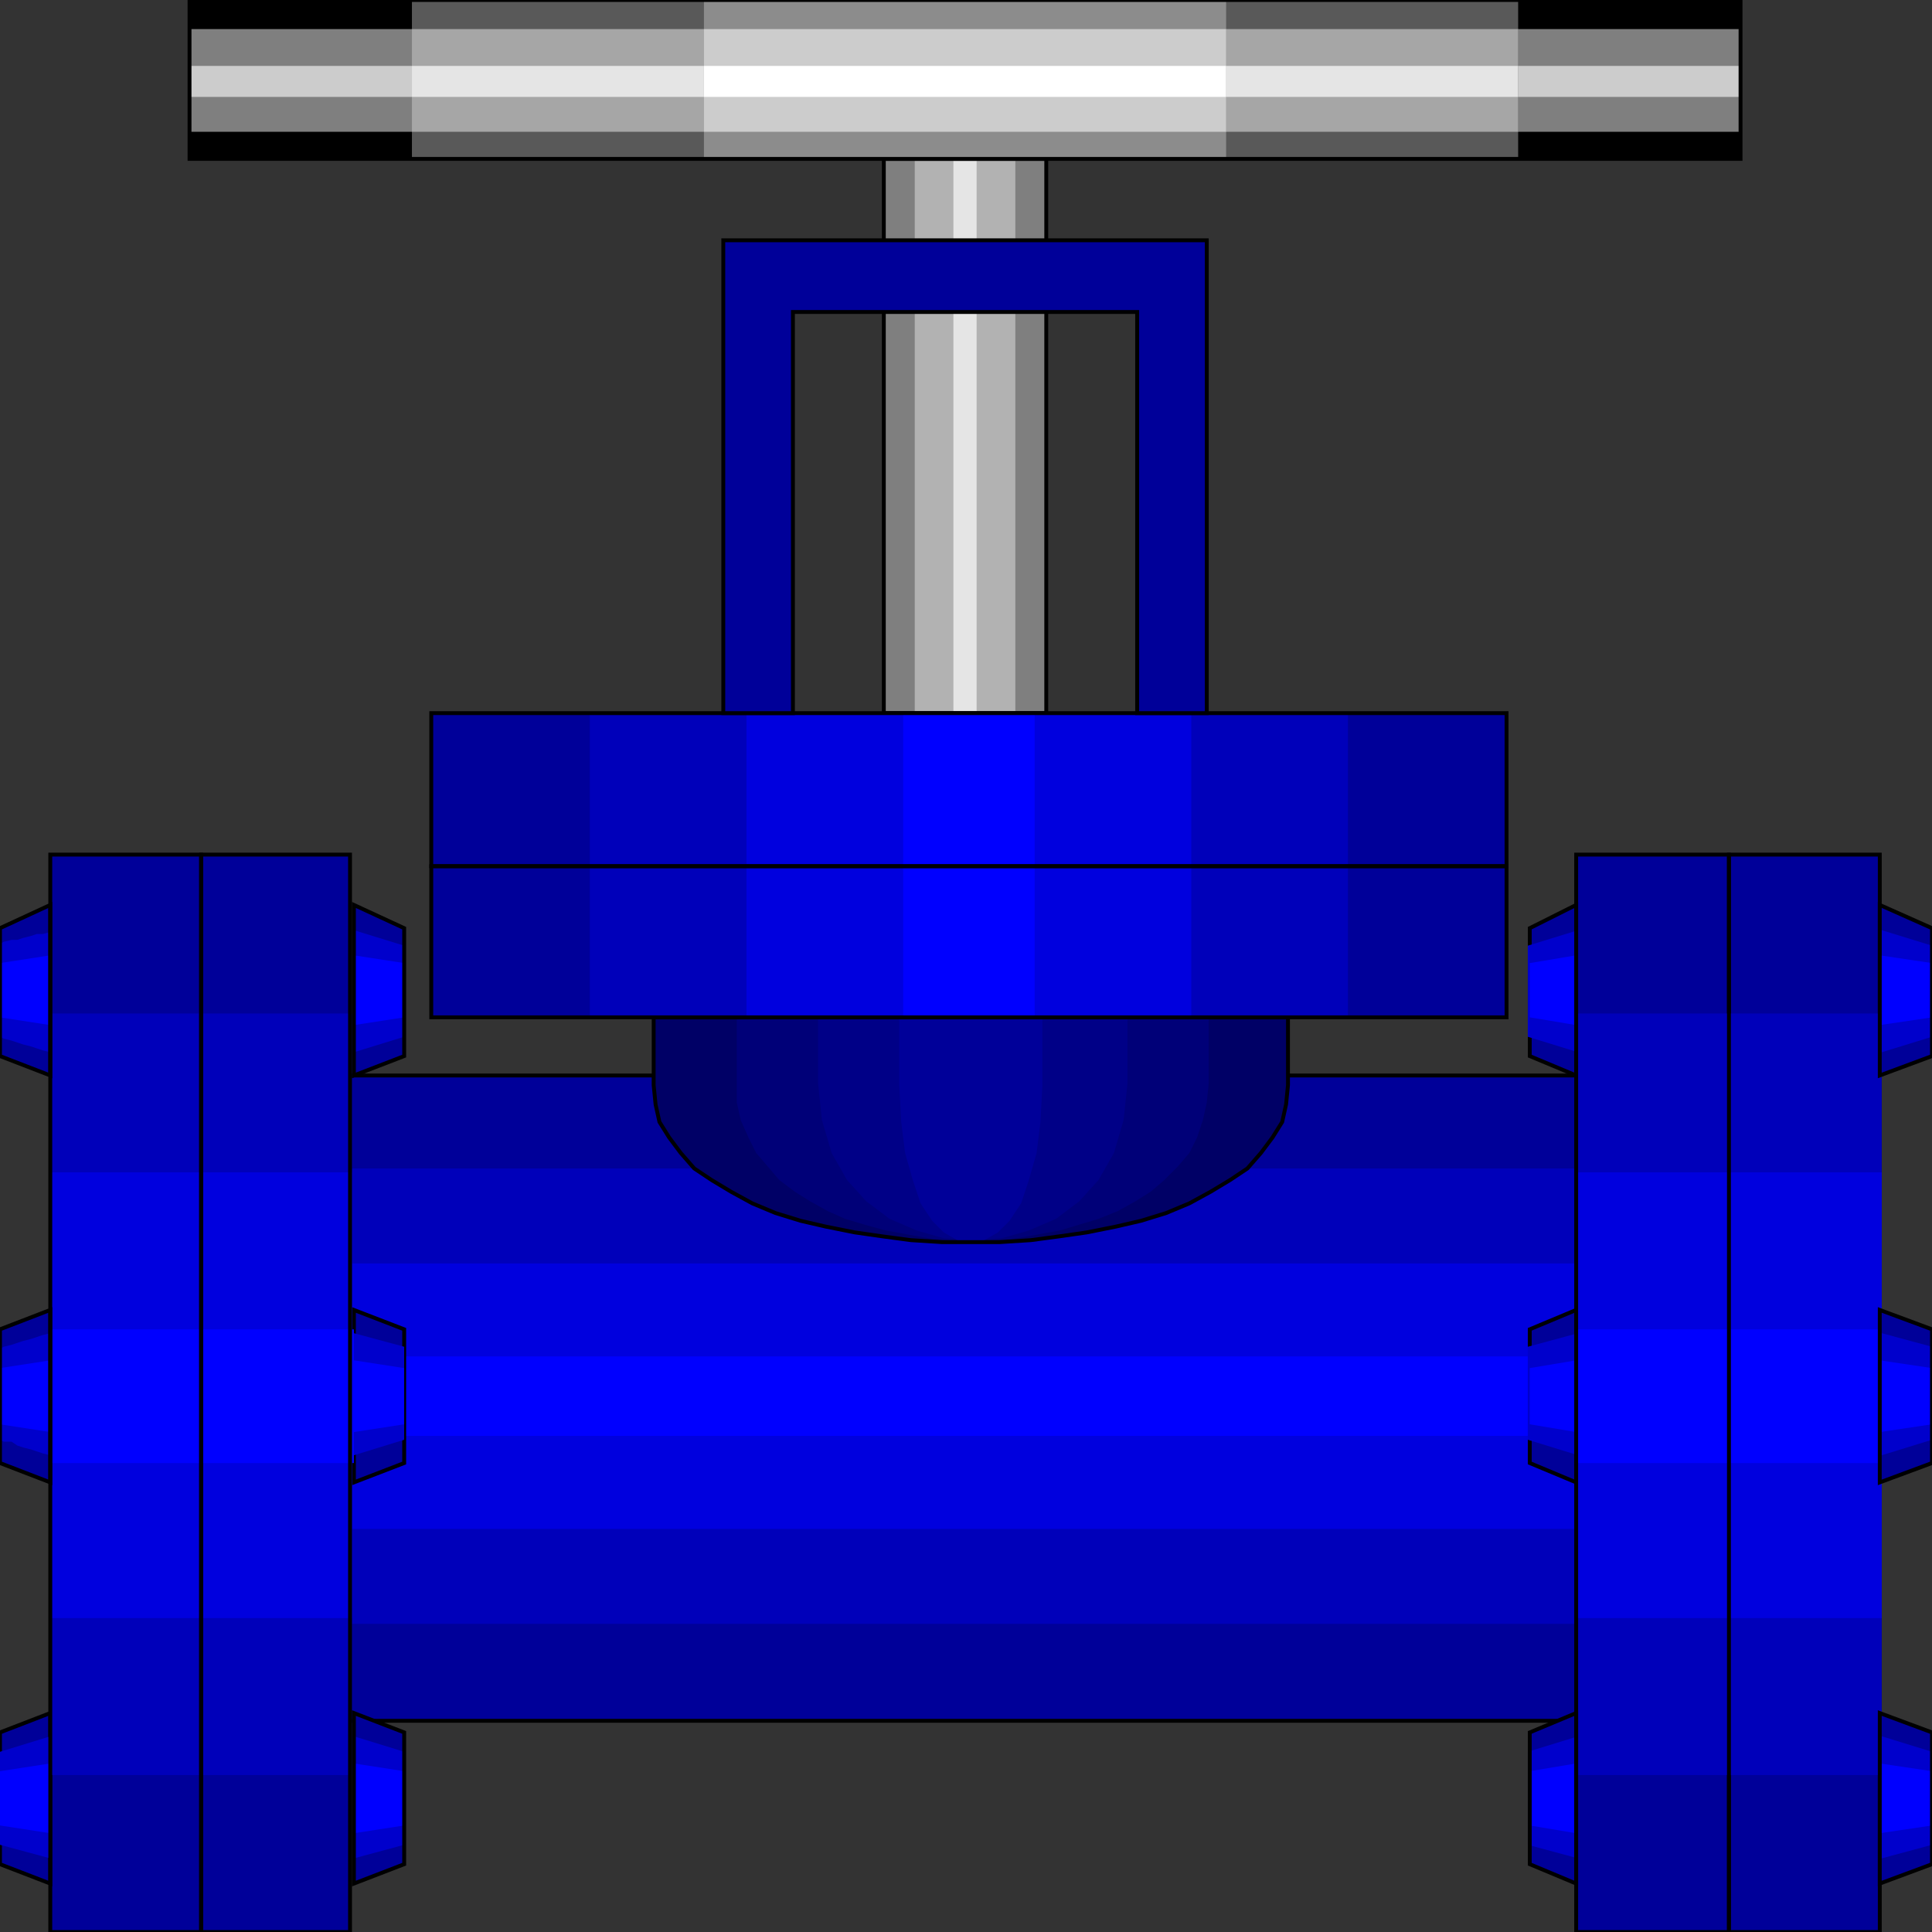 <svg width="150" height="150" viewBox="0 0 150 150" fill="none" xmlns="http://www.w3.org/2000/svg">
<rect x="0" y="0" width="150" height="150" fill="#333333" stroke="none"/>
<g clip-path="url(#clip0_2122_159107)">
<path d="M68.619 12.336H81.232V55.365H68.619V12.336Z" fill="#7F7F7F"/>
<path d="M71.022 12.336H78.829V55.365H71.022V12.336Z" fill="#B2B2B2"/>
<path d="M74.023 12.336H75.825V55.365H74.023V12.336Z" fill="#E5E5E5"/>
<path d="M68.619 12.336H81.232V55.365H68.619V12.336Z" stroke="black" stroke-width="0.301"/>
<path d="M26.877 83.5H122.673V133.6H26.877V83.5Z" fill="#000099"/>
<path d="M27.027 90.719H122.823V126.075H27.027V90.719Z" fill="#0000BA"/>
<path d="M27.027 98.094H122.823V118.706H27.027V98.094Z" fill="#0000DE"/>
<path d="M26.877 105.312H122.673V111.481H26.877V105.312Z" fill="#0000FF"/>
<path d="M26.877 133.602H122.673" stroke="black" stroke-width="0.301"/>
<path d="M122.673 83.5H26.877" stroke="black" stroke-width="0.301"/>
<path d="M145.947 66.352H122.373V150.003H145.947V66.352Z" fill="#000099"/>
<path d="M145.946 66.352H134.234V150.003H145.946V66.352Z" stroke="black" stroke-width="0.301"/>
<path d="M50.75 78.984V84.25L50.9 85.755L51.2 87.109L51.951 88.312L52.852 89.516L53.903 90.72L55.255 91.622L56.756 92.525L58.408 93.428L60.209 94.18L62.161 94.782L64.113 95.233L66.366 95.684L68.468 95.985L70.72 96.286L73.122 96.437H75.375H77.627L80.029 96.286L82.281 95.985L84.384 95.684L86.636 95.233L88.588 94.782L90.54 94.18L92.342 93.428L93.993 92.525L95.495 91.622L96.846 90.72L97.897 89.516L98.798 88.312L99.549 87.109L99.849 85.755L99.999 84.25V78.984H50.75Z" fill="#000066"/>
<path d="M57.207 78.984V84.1V85.604L57.507 86.958L58.108 88.312L58.709 89.516L59.609 90.569L60.51 91.622L61.712 92.525L62.913 93.277L64.264 94.029L65.615 94.631L67.117 95.083L68.769 95.534L70.42 95.835L72.072 96.136L73.724 96.286H75.525H77.177L78.979 96.136L80.63 95.835L82.282 95.534L83.784 95.083L85.285 94.631L86.787 94.029L88.138 93.277L89.339 92.525L90.39 91.622L91.441 90.569L92.342 89.516L92.943 88.312L93.393 86.958L93.694 85.604L93.844 84.1V78.984H57.207Z" fill="#000078"/>
<path d="M63.514 78.984V84.1L63.814 86.958L64.565 89.516L65.766 91.622L67.267 93.277L69.069 94.631L71.171 95.534L73.273 96.136L75.526 96.286L77.778 96.136L79.88 95.534L81.982 94.631L83.784 93.277L85.285 91.622L86.487 89.516L87.237 86.958L87.538 84.1V78.984H63.514Z" fill="#000087"/>
<path d="M69.82 78.984V84.25L69.971 87.109L70.271 89.516L70.871 91.622L71.472 93.428L72.373 94.782L73.274 95.684L74.325 96.286L75.376 96.437L76.427 96.286L77.478 95.684L78.379 94.782L79.28 93.428L79.88 91.622L80.481 89.516L80.781 87.109L80.931 84.25V78.984H69.82Z" fill="#000099"/>
<path d="M50.75 78.984V84.25L50.9 85.755L51.2 87.109L51.951 88.312L52.852 89.516L53.903 90.72L55.255 91.622L56.756 92.525L58.408 93.428L60.209 94.18L62.161 94.782L64.113 95.233L66.366 95.684L68.468 95.985L70.72 96.286L73.122 96.437H75.375H77.627L80.029 96.286L82.281 95.985L84.384 95.684L86.636 95.233L88.588 94.782L90.54 94.18L92.342 93.428L93.993 92.525L95.495 91.622L96.846 90.72L97.897 89.516L98.798 88.312L99.549 87.109L99.849 85.755L99.999 84.25V78.984H50.75Z" stroke="black" stroke-width="0.301"/>
<path d="M33.484 55.367V78.988H116.968V55.367H33.484Z" fill="#000099"/>
<path d="M45.795 55.367V78.838H104.654V55.367H45.795Z" fill="#0000BA"/>
<path d="M57.957 55.367V78.838H92.492V55.367H57.957Z" fill="#0000DE"/>
<path d="M70.121 55.367V78.988H80.331V55.367H70.121Z" fill="#0000FF"/>
<path d="M33.484 55.367V67.253H116.968V55.367H33.484Z" stroke="black" stroke-width="0.301"/>
<path d="M33.484 67.25V78.985H116.968V67.25H33.484Z" stroke="black" stroke-width="0.301"/>
<path d="M14.715 0H135.135V12.337H14.715V0Z" fill="black"/>
<path d="M14.715 2.258H135.135V10.232H14.715V2.258Z" fill="#7F7F7F"/>
<path d="M14.715 5.117H135.135V7.524H14.715V5.117Z" fill="#CCCCCC"/>
<path d="M31.982 0H117.868V12.337H31.982V0Z" fill="#595959"/>
<path d="M31.982 2.258H117.868V10.232H31.982V2.258Z" fill="#A6A6A6"/>
<path d="M31.982 5.117H117.868V7.524H31.982V5.117Z" fill="#E5E5E5"/>
<path d="M54.654 0H95.195V12.337H54.654V0Z" fill="#8C8C8C"/>
<path d="M54.654 2.258H95.195V10.232H54.654V2.258Z" fill="#CCCCCC"/>
<path d="M54.654 5.117H95.195V7.524H54.654V5.117Z" fill="white"/>
<path d="M14.715 0H135.135V12.337H14.715V0Z" stroke="black" stroke-width="0.301"/>
<path d="M56.156 55.366V18.656H93.694V55.366H88.288V24.223H61.562V55.366H56.156Z" fill="#000099" stroke="black" stroke-width="0.301"/>
<path d="M27.178 66.352H3.904V150.003H27.178V66.352Z" fill="#000099"/>
<path d="M145.945 133L149.999 134.505V144.735L145.945 146.24V133Z" fill="#000099"/>
<path d="M122.373 133L118.77 134.505V144.735L122.373 146.24V133Z" fill="#000099"/>
<path d="M122.373 101.703L118.77 103.208V113.589L122.373 115.093V101.703Z" fill="#000099" stroke="black" stroke-width="0.301"/>
<path d="M145.945 101.703L149.999 103.208V113.589L145.945 115.093V101.703Z" fill="#000099"/>
<path d="M145.945 70.258L149.999 72.063V81.993L145.945 83.498V70.258Z" fill="#000099"/>
<path d="M122.373 70.258L118.77 72.063V81.993L122.373 83.498V70.258Z" fill="#000099" stroke="black" stroke-width="0.301"/>
<path d="M146.096 134.805L150 136.008V143.23L146.096 144.283V134.805Z" fill="#0000CC"/>
<path d="M122.523 134.805L118.619 136.008V143.23L122.523 144.283V134.805Z" fill="#0000CC"/>
<path d="M122.523 103.508L118.619 104.561V111.783L122.523 112.986V103.508Z" fill="#0000CC"/>
<path d="M146.096 103.508L150 104.561V111.783L146.096 112.986V103.508Z" fill="#0000CC"/>
<path d="M146.096 72.219L150 73.422V80.494L146.096 81.697V72.219Z" fill="#0000CC"/>
<path d="M122.523 72.219L118.619 73.422V80.494L122.523 81.697V72.219Z" fill="#0000CC"/>
<path d="M145.945 74.172L149.999 74.774V78.986L145.945 79.588V74.172Z" fill="#0000FF"/>
<path d="M122.373 74.172L118.77 74.774V78.986L122.373 79.588V74.172Z" fill="#0000FF"/>
<path d="M122.373 105.617L118.77 106.219V110.582L122.373 111.184V105.617Z" fill="#0000FF"/>
<path d="M145.945 105.617L149.999 106.219V110.582L145.945 111.184V105.617Z" fill="#0000FF"/>
<path d="M145.945 136.914L149.999 137.516V141.729L145.945 142.33V136.914Z" fill="#0000FF"/>
<path d="M122.373 136.914L118.77 137.516V141.729L122.373 142.33V136.914Z" fill="#0000FF"/>
<path d="M146.097 78.688H122.523V137.815H146.097V78.688Z" fill="#0000BA"/>
<path d="M146.097 91.023H122.523V125.627H146.097V91.023Z" fill="#0000DE"/>
<path d="M145.947 103.211H122.373V113.592H145.947V103.211Z" fill="#0000FF"/>
<path d="M122.373 133L118.77 134.505V144.735L122.373 146.24V133Z" stroke="black" stroke-width="0.301"/>
<path d="M145.945 101.703L149.999 103.208V113.589L145.945 115.093V101.703Z" stroke="black" stroke-width="0.301"/>
<path d="M145.945 70.258L149.999 72.063V81.993L145.945 83.498V70.258Z" stroke="black" stroke-width="0.301"/>
<path d="M145.945 133L149.999 134.505V144.735L145.945 146.24V133Z" stroke="black" stroke-width="0.301"/>
<path d="M134.235 66.352H122.373V150.003H134.235V66.352Z" stroke="black" stroke-width="0.301"/>
<path d="M27.477 133L31.381 134.505V144.735L27.477 146.24V133Z" fill="#000099"/>
<path d="M3.904 133L0 134.505V144.735L3.904 146.24V133Z" fill="#000099" stroke="black" stroke-width="0.301"/>
<path d="M3.904 101.703L0 103.208V113.589L3.904 115.093V101.703Z" fill="#000099"/>
<path d="M27.477 101.703L31.381 103.208V113.589L27.477 115.093V101.703Z" fill="#000099" stroke="black" stroke-width="0.301"/>
<path d="M27.477 70.258L31.381 72.063V81.993L27.477 83.498V70.258Z" fill="#000099"/>
<path d="M3.904 70.258L0 72.063V81.993L3.904 83.498V70.258Z" fill="#000099"/>
<path d="M27.477 134.805L31.381 136.008V143.23L27.477 144.283V134.805Z" fill="#0000CC"/>
<path d="M3.904 134.805L0 136.008V143.23L3.904 144.283V134.805Z" fill="#0000CC"/>
<path d="M3.904 103.508L3.303 103.658L2.853 103.809L2.402 103.959L1.802 104.11L1.351 104.26L0.901 104.411L0.3 104.561L0 104.711V105.614V106.366V107.269V108.172V109.075V109.977V110.88V111.783L0.3 111.933H0.901L1.351 112.234L1.802 112.384L2.402 112.535L2.853 112.685L3.303 112.836L3.904 112.986V112.384V111.632V111.03V110.429V109.827V109.375V108.774V108.172V107.57V106.968V106.366V105.765V105.313V104.711V104.11V103.508Z" fill="#0000CC"/>
<path d="M27.477 103.508L31.381 104.561V111.783L27.477 112.986V103.508Z" fill="#0000CC"/>
<path d="M27.477 72.219L31.381 73.422V80.494L27.477 81.697V72.219Z" fill="#0000CC"/>
<path d="M3.904 72.367L3.303 72.518H2.853L2.402 72.668L1.802 72.819L1.351 72.969H0.901L0.3 73.119L0 73.27V74.173V75.075V75.978V76.881V77.783V78.686V79.589V80.492L0.3 80.642L0.901 80.793L1.351 80.943L1.802 81.093L2.402 81.244L2.853 81.394L3.303 81.545L3.904 81.695V81.093V80.492V79.89V79.288V78.686V78.084V77.483V76.881V76.429V75.828V75.226V74.624V74.022V73.571V72.969V72.367Z" fill="#0000CC"/>
<path d="M27.477 136.914L31.381 137.516V141.729L27.477 142.33V136.914Z" fill="#0000FF"/>
<path d="M3.904 136.914L0 137.516V141.729L3.904 142.33V136.914Z" fill="#0000FF"/>
<path d="M3.904 105.617L0 106.219V110.582L3.904 111.184V105.617Z" fill="#0000FF"/>
<path d="M27.477 105.617L31.381 106.219V110.582L27.477 111.184V105.617Z" fill="#0000FF"/>
<path d="M27.477 74.172L31.381 74.774V78.986L27.477 79.588V74.172Z" fill="#0000FF"/>
<path d="M3.904 74.172L0 74.774V78.986L3.904 79.588V74.172Z" fill="#0000FF"/>
<path d="M27.328 78.688H3.904V137.815H27.328V78.688Z" fill="#0000BA"/>
<path d="M27.328 91.023H3.904V125.627H27.328V91.023Z" fill="#0000DE"/>
<path d="M27.478 103.211H3.904V113.592H27.478V103.211Z" fill="#0000FF"/>
<path d="M27.477 133L31.381 134.505V144.735L27.477 146.24V133Z" stroke="black" stroke-width="0.301"/>
<path d="M3.904 101.703L0 103.208V113.589L3.904 115.093V101.703Z" stroke="black" stroke-width="0.301"/>
<path d="M27.477 70.258L31.381 72.063V81.993L27.477 83.498V70.258Z" stroke="black" stroke-width="0.301"/>
<path d="M3.904 70.258L0 72.063V81.993L3.904 83.498V70.258Z" stroke="black" stroke-width="0.301"/>
<path d="M27.177 66.352H15.615V150.003H27.177V66.352Z" stroke="black" stroke-width="0.301"/>
<path d="M15.616 66.352H3.904V150.003H15.616V66.352Z" stroke="black" stroke-width="0.301"/>
</g>
<defs>
<clipPath id="clip0_2122_159107">
<rect width="150" height="150" fill="white"/>
</clipPath>
</defs>
</svg>
